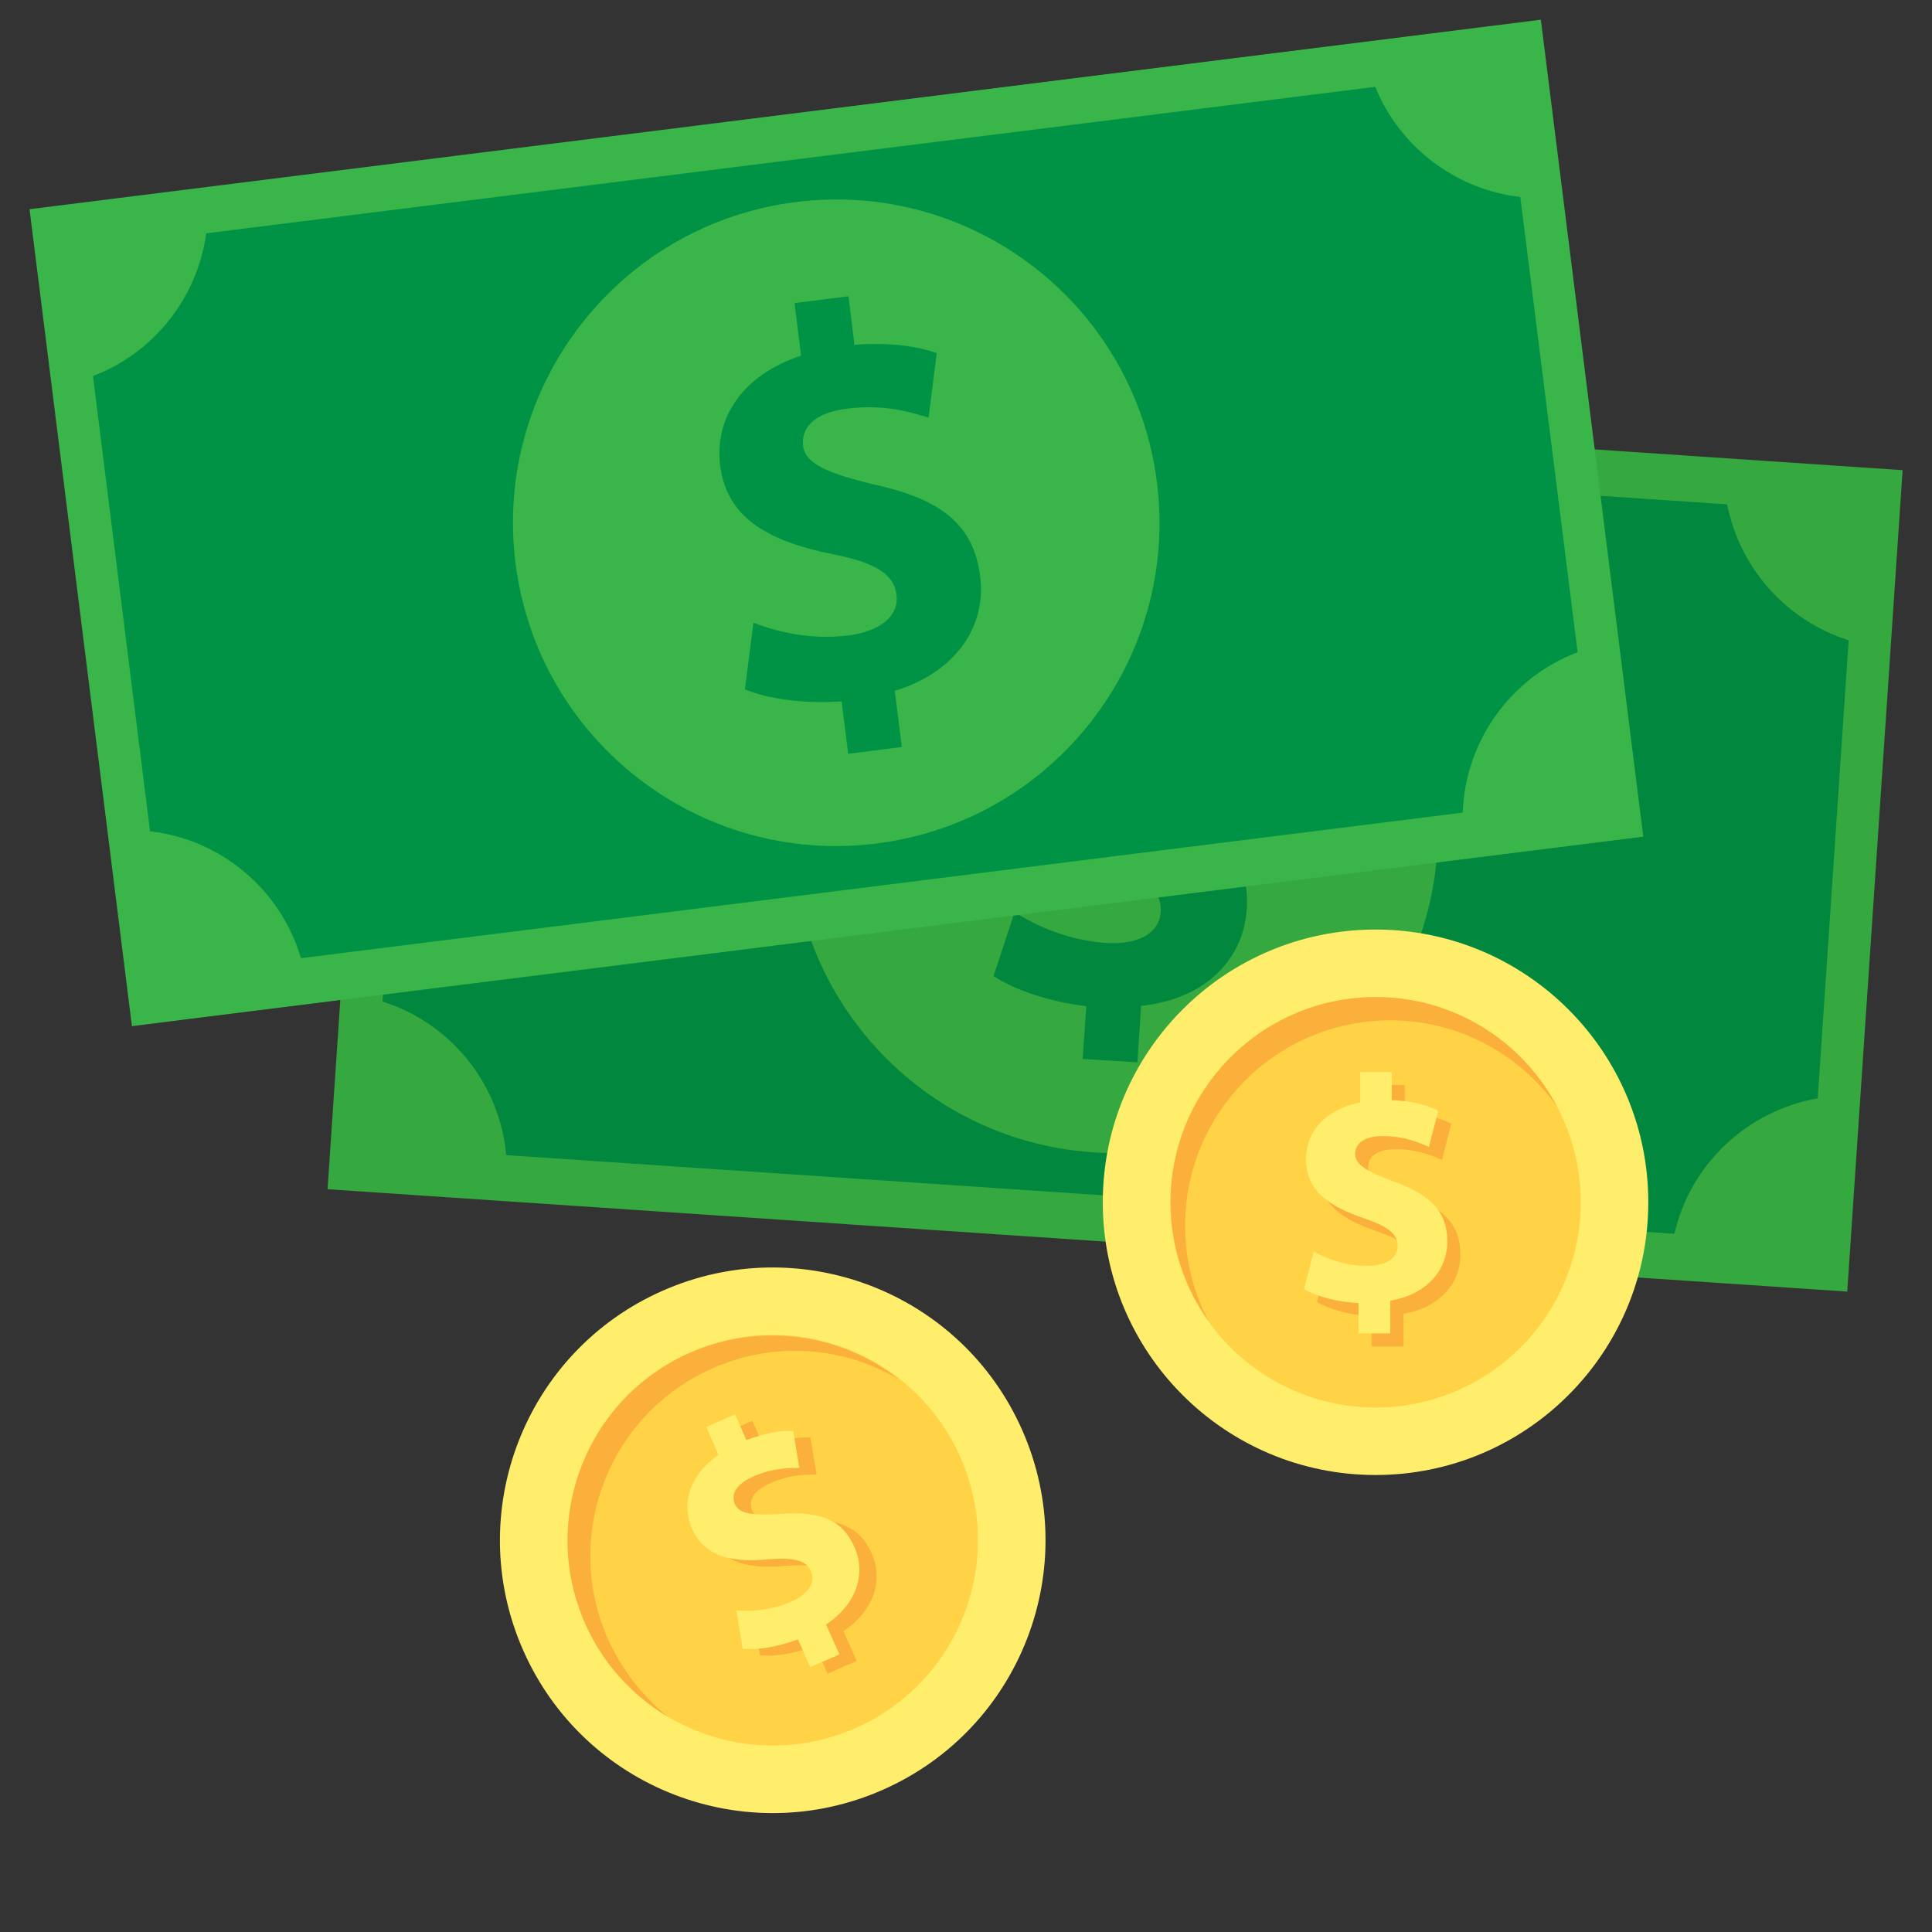 <svg width="39" height="39" viewBox="0 0 39 39" fill="none" xmlns="http://www.w3.org/2000/svg">
<rect x="0" y="0" width="39" height="39" fill="#333333" stroke="none"/>
<path d="M7.729 7.424L6.612 24.006L37.289 26.073L38.407 9.491L7.729 7.424Z" fill="#35A83F"/>
<path d="M37.318 12.925C36.063 12.53 35.118 11.47 34.865 10.181L11.135 8.583C10.711 9.826 9.64 10.748 8.339 10.972L7.721 20.218C9.09 20.648 10.087 21.869 10.219 23.318L33.8 24.905C34.126 23.49 35.278 22.419 36.693 22.172L37.318 12.925Z" fill="#02873E"/>
<path d="M29.014 17.189C29.257 13.593 26.538 10.482 22.943 10.239C19.347 9.997 16.236 12.716 15.993 16.311C15.751 19.907 18.47 23.018 22.065 23.261C25.661 23.503 28.772 20.784 29.014 17.189Z" fill="#35A83F"/>
<path d="M21.855 21.376L21.929 20.31C21.179 20.224 20.468 19.978 20.056 19.703L20.48 18.414C20.932 18.7 21.58 18.981 22.307 19.033C22.943 19.078 23.401 18.861 23.43 18.408C23.459 17.984 23.121 17.692 22.307 17.354C21.139 16.873 20.359 16.254 20.428 15.171C20.497 14.186 21.242 13.458 22.456 13.303L22.531 12.238L23.631 12.312L23.562 13.298C24.312 13.384 24.805 13.573 25.16 13.779L24.748 15.022C24.467 14.879 23.969 14.587 23.161 14.535C22.433 14.484 22.175 14.781 22.158 15.097C22.135 15.463 22.508 15.727 23.436 16.151C24.736 16.712 25.235 17.365 25.166 18.368C25.097 19.365 24.335 20.167 23.035 20.305L22.96 21.445L21.855 21.376Z" fill="#02873E"/>
<path d="M31.104 0.398L0.596 4.223L2.663 20.714L33.172 16.889L31.104 0.398Z" fill="#39B54A"/>
<path d="M30.689 3.976C29.383 3.827 28.254 2.968 27.761 1.753L4.163 4.71C3.985 6.01 3.109 7.122 1.877 7.591L3.029 16.781C4.455 16.941 5.664 17.95 6.076 19.342L29.526 16.403C29.578 14.953 30.5 13.676 31.846 13.166L30.689 3.976Z" fill="#009245"/>
<path d="M17.692 17.028C21.268 16.579 23.804 13.317 23.355 9.741C22.907 6.165 19.645 3.63 16.069 4.078C12.493 4.527 9.958 7.789 10.406 11.365C10.854 14.941 14.117 17.476 17.692 17.028Z" fill="#39B54A"/>
<path d="M17.122 15.217L16.99 14.157C16.24 14.214 15.489 14.105 15.037 13.916L15.209 12.57C15.707 12.765 16.395 12.919 17.116 12.828C17.752 12.748 18.153 12.45 18.096 12.003C18.045 11.579 17.655 11.355 16.796 11.184C15.552 10.931 14.67 10.479 14.538 9.396C14.418 8.416 15.008 7.563 16.171 7.179L16.039 6.119L17.128 5.981L17.248 6.961C17.999 6.904 18.52 6.996 18.91 7.127L18.744 8.428C18.44 8.342 17.896 8.147 17.093 8.25C16.372 8.342 16.177 8.68 16.211 8.995C16.257 9.362 16.675 9.545 17.666 9.786C19.053 10.089 19.66 10.633 19.786 11.636C19.912 12.627 19.316 13.561 18.062 13.945L18.205 15.079L17.122 15.217Z" fill="#009245"/>
<path d="M17.822 36.129C20.604 34.901 21.863 31.651 20.635 28.869C19.407 26.087 16.156 24.828 13.374 26.056C10.593 27.284 9.334 30.535 10.562 33.316C11.79 36.098 15.04 37.358 17.822 36.129Z" fill="#FFED6C"/>
<path d="M17.272 34.882C19.364 33.958 20.312 31.512 19.388 29.419C18.464 27.326 16.018 26.379 13.925 27.303C11.833 28.227 10.885 30.673 11.809 32.765C12.733 34.858 15.179 35.806 17.272 34.882Z" fill="#FFD345"/>
<path d="M12.27 33.081C11.347 30.989 12.293 28.543 14.384 27.621C15.656 27.059 17.054 27.191 18.159 27.85C16.996 26.933 15.375 26.67 13.925 27.311C11.834 28.234 10.889 30.68 11.811 32.771C12.172 33.59 12.774 34.232 13.49 34.662C12.98 34.249 12.556 33.717 12.27 33.081Z" fill="#FBB03B"/>
<path d="M16.704 33.785L16.457 33.224C16.051 33.379 15.621 33.447 15.34 33.413L15.214 32.639C15.524 32.668 15.93 32.634 16.314 32.468C16.652 32.319 16.824 32.084 16.721 31.849C16.624 31.625 16.372 31.568 15.867 31.608C15.14 31.677 14.578 31.568 14.32 30.995C14.091 30.474 14.275 29.901 14.853 29.5L14.607 28.939L15.186 28.681L15.415 29.202C15.822 29.047 16.125 29.007 16.36 29.019L16.486 29.764C16.303 29.769 15.97 29.752 15.546 29.941C15.163 30.113 15.111 30.331 15.186 30.497C15.271 30.692 15.535 30.726 16.119 30.692C16.933 30.629 17.363 30.829 17.598 31.362C17.832 31.889 17.655 32.502 17.025 32.926L17.294 33.528L16.704 33.785Z" fill="#FBB03B"/>
<path d="M16.355 33.654L16.108 33.092C15.702 33.247 15.272 33.316 14.991 33.281L14.865 32.508C15.175 32.536 15.581 32.502 15.965 32.336C16.303 32.187 16.475 31.952 16.372 31.717C16.274 31.494 16.022 31.436 15.518 31.476C14.791 31.545 14.229 31.436 13.971 30.863C13.742 30.342 13.925 29.769 14.504 29.368L14.258 28.807L14.836 28.549L15.066 29.07C15.472 28.916 15.776 28.875 16.011 28.887L16.137 29.632C15.954 29.637 15.621 29.62 15.197 29.809C14.813 29.981 14.762 30.199 14.836 30.365C14.922 30.56 15.186 30.594 15.77 30.56C16.584 30.497 17.014 30.697 17.248 31.23C17.483 31.757 17.306 32.37 16.675 32.794L16.945 33.396L16.355 33.654Z" fill="#FFED6C"/>
<path d="M27.767 29.775C30.808 29.775 33.273 27.31 33.273 24.269C33.273 21.229 30.808 18.764 27.767 18.764C24.726 18.764 22.261 21.229 22.261 24.269C22.261 27.31 24.726 29.775 27.767 29.775Z" fill="#FFED6C"/>
<path d="M27.767 28.412C30.055 28.412 31.909 26.557 31.909 24.27C31.909 21.982 30.055 20.127 27.767 20.127C25.48 20.127 23.625 21.982 23.625 24.27C23.625 26.557 25.48 28.412 27.767 28.412Z" fill="#FFD345"/>
<path d="M23.923 24.739C23.923 22.453 25.779 20.597 28.065 20.597C29.451 20.597 30.677 21.285 31.428 22.333C30.735 21.021 29.354 20.127 27.773 20.127C25.487 20.127 23.63 21.984 23.63 24.27C23.63 25.169 23.917 26 24.404 26.676C24.094 26.103 23.923 25.444 23.923 24.739Z" fill="#FBB03B"/>
<path d="M27.687 27.18V26.567C27.252 26.55 26.833 26.429 26.587 26.286L26.782 25.53C27.051 25.679 27.435 25.816 27.859 25.816C28.226 25.816 28.477 25.673 28.477 25.415C28.477 25.169 28.271 25.014 27.79 24.854C27.097 24.619 26.627 24.298 26.627 23.668C26.627 23.101 27.028 22.654 27.721 22.516V21.903H28.357V22.471C28.793 22.488 29.085 22.579 29.297 22.683L29.108 23.416C28.942 23.347 28.644 23.198 28.174 23.198C27.756 23.198 27.618 23.381 27.618 23.559C27.618 23.771 27.847 23.909 28.397 24.115C29.165 24.384 29.48 24.745 29.48 25.324C29.48 25.902 29.073 26.389 28.329 26.521V27.18H27.687Z" fill="#FBB03B"/>
<path d="M27.423 26.916V26.303C26.988 26.286 26.57 26.166 26.323 26.023L26.518 25.266C26.787 25.415 27.171 25.553 27.595 25.553C27.962 25.553 28.214 25.409 28.214 25.152C28.214 24.905 28.008 24.751 27.526 24.59C26.833 24.355 26.363 24.034 26.363 23.404C26.363 22.837 26.764 22.39 27.458 22.253V21.64H28.094V22.207C28.529 22.224 28.821 22.316 29.033 22.419L28.844 23.152C28.678 23.083 28.38 22.934 27.91 22.934C27.492 22.934 27.355 23.118 27.355 23.295C27.355 23.507 27.584 23.645 28.134 23.851C28.901 24.12 29.216 24.481 29.216 25.06C29.216 25.639 28.81 26.126 28.065 26.257V26.916H27.423Z" fill="#FFED6C"/>
</svg>

